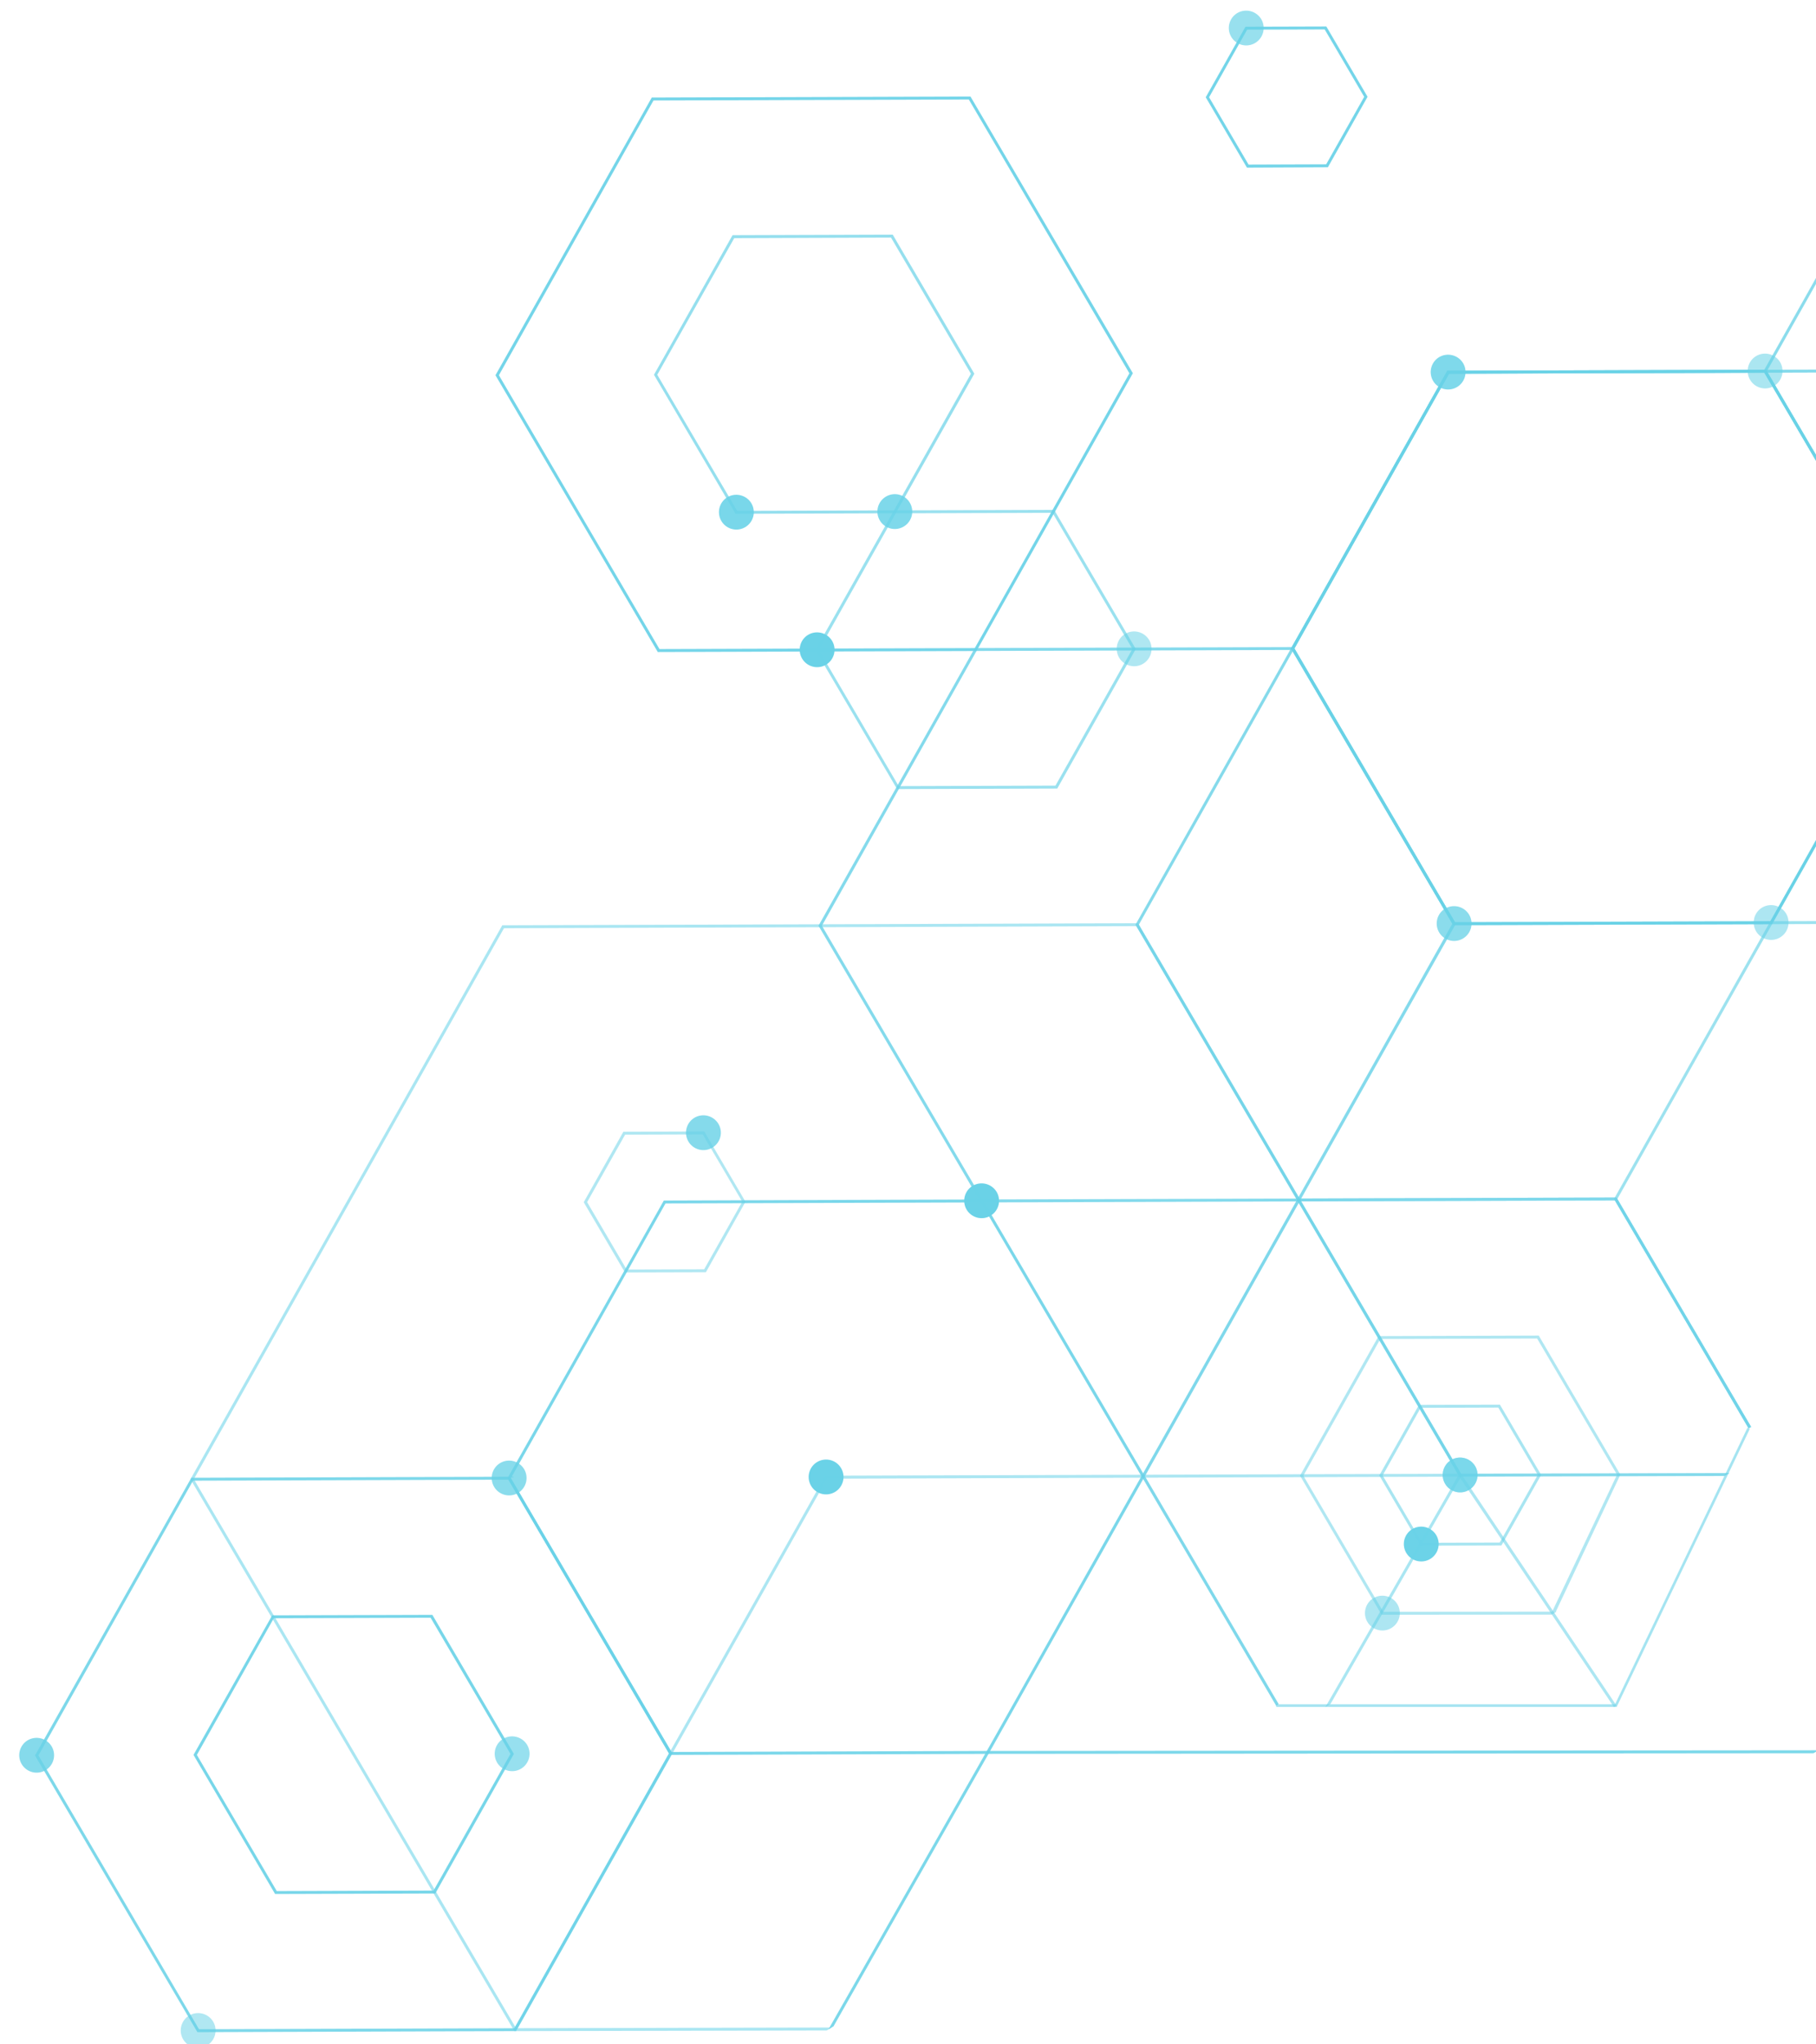 <svg id="Capa_1" data-name="Capa 1" xmlns="http://www.w3.org/2000/svg" xmlns:xlink="http://www.w3.org/1999/xlink" viewBox="0 0 834.02 938.83"><defs><style>.cls-1,.cls-45{fill:none;}.cls-2{clip-path:url(#clip-path);}.cls-10,.cls-11,.cls-12,.cls-13,.cls-14,.cls-15,.cls-16,.cls-17,.cls-18,.cls-19,.cls-20,.cls-21,.cls-22,.cls-23,.cls-24,.cls-25,.cls-26,.cls-27,.cls-28,.cls-29,.cls-3,.cls-30,.cls-31,.cls-32,.cls-33,.cls-34,.cls-35,.cls-36,.cls-37,.cls-38,.cls-39,.cls-4,.cls-40,.cls-41,.cls-42,.cls-43,.cls-44,.cls-5,.cls-6,.cls-7,.cls-8,.cls-9{fill:#69d2e7;isolation:isolate;}.cls-3{opacity:0.9;}.cls-4{opacity:0.86;}.cls-5{opacity:0.92;}.cls-6{opacity:0.7;}.cls-7{opacity:0.82;}.cls-8{opacity:0.57;}.cls-9{opacity:0.87;}.cls-10{opacity:0.55;}.cls-11{opacity:0.88;}.cls-12{opacity:0.52;}.cls-13{opacity:0.67;}.cls-14{opacity:0.52;}.cls-15{opacity:0.99;}.cls-16{opacity:0.65;}.cls-17{opacity:0.77;}.cls-18{opacity:0.81;}.cls-19{opacity:0.63;}.cls-20{opacity:0.58;}.cls-21{opacity:0.6;}.cls-22{opacity:0.92;}.cls-23{opacity:0.56;}.cls-24{opacity:0.83;}.cls-25{opacity:0.69;}.cls-26{opacity:0.52;}.cls-27{opacity:0.78;}.cls-28{opacity:0.81;}.cls-29{opacity:0.89;}.cls-30{opacity:0.85;}.cls-31{opacity:0.99;}.cls-32{opacity:0.73;}.cls-33{opacity:0.99;}.cls-34{opacity:0.54;}.cls-35{opacity:0.53;}.cls-36{opacity:0.99;}.cls-37{opacity:0.81;}.cls-38{opacity:0.77;}.cls-39{opacity:0.54;}.cls-40{opacity:0.56;}.cls-41{opacity:0.85;}.cls-42{opacity:0.57;}.cls-43{opacity:0.98;}.cls-44{opacity:0.68;}.cls-45{stroke:#69d2e7;stroke-miterlimit:10;stroke-width:1.2px;opacity:0.6;}</style><clipPath id="clip-path"><rect class="cls-1" width="835.57" height="938.83"/></clipPath></defs><g id="Layer_1" data-name="Layer 1"><g class="cls-2"><path class="cls-3" d="M199.91,869.66l-73.57.22L88.87,806l.19-.35L125,741.89l73.57-.22L236,805.53l-.18.34Zm-72.8-1.12,72-.23,35.33-62.76L197.76,743l-72,.23L90.42,806Z"/><path class="cls-4" d="M237,932.85l-146.35.48L16.07,806.23l.2-.32,71.6-127.2,146.35-.48,74.58,127.1-.19.32ZM91.4,932l144.81-.46,71-126.2L233.47,679.58l-144.82.47-71,126.19Z"/><path class="cls-5" d="M448.48,299h-.39l-146,.46L227.55,172.35l.18-.34L299.33,44.8l.38,0,146-.46,74.57,127.07-.18.34Zm-145.6-.89,144.81-.46,71-126.19L444.93,45.68l-144.8.46-71,126.19Z"/><path class="cls-6" d="M411.38,235.75l-73.56.24-37.48-63.88.19-.32L336.43,108l73.56-.24,37.48,63.88-.18.34Zm-72.81-1.11,72-.23,35.33-62.76-36.69-62.53-72,.26-35.35,62.74Z"/><path class="cls-7" d="M596.84,551.8h-.39l-146,.46L375.91,425.18l.18-.34,71.6-127.2.38,0,146-.46,74.57,127.07-.19.32Zm-145.62-.91L596,550.45l71-126.21L593.28,298.52l-144.8.46-71,126.19Z"/><polygon class="cls-8" points="381.97 931.2 237 931.52 89.03 679.35 231.47 426.31 521.86 425.37 669.83 677.54 608.69 784.03 611.01 782.67 671.19 677.87 671.39 677.51 522.65 424.03 231.09 424.96 230.68 424.96 87.67 679.02 87.49 679.37 236.23 932.86 379.66 932.56 381.97 931.2"/><polygon class="cls-9" points="382.8 930.67 453.99 805.52 832.86 805.23 835.18 803.87 453.2 804.18 380.48 932.03 382.8 930.67"/><polygon class="cls-10" points="237.47 931.92 237.39 932.18 379.83 679.14 670.22 678.2 741.22 784.03 742.39 783.35 671 676.85 379.43 677.76 379.04 677.79 236.03 931.85 235.84 932.2 236.31 932.6 237.47 931.92"/><path class="cls-11" d="M454,805.52,307.65,806l-74.58-127.1.19-.31,71.6-127.2,146.36-.49L525.8,678l-.21.33Zm-145.6-.88,144.81-.46,71-126.19L450.45,552.26l-144.81.46-71,126.19Z"/><polygon class="cls-12" points="714.94 740.2 635.28 740.29 598.58 677.76 633.92 614.99 705.94 614.76 742.64 677.29 712.2 741.58 714.52 740.22 744.17 677.28 706.69 613.4 633.13 613.64 597.04 677.74 634.52 741.62 712.63 741.56 714.94 740.2"/><path class="cls-13" d="M485.56,362.17l-73.56.24-37.49-63.88.17-.34,35.9-63.78,73.57-.22,37.49,63.88-.19.32Zm-72.82-1.12,72-.23,35.33-62.76-36.69-62.53-72,.23-35.33,62.77Z"/><path class="cls-14" d="M324.19,584.32l-37.18.1-18.93-32.26.2-.36,18-32,37.17-.13,18.93,32.26-.18.34Zm-36.4-1.25,35.61-.1,17.48-31.05L322.73,521l-35.63.12-17.46,31Z"/><path class="cls-15" d="M813.84,424.46h-.41l-146,.46L592.89,297.85l.18-.34,71.62-127.22h.39l146-.46,74.57,127.07-.19.32Zm-145.64-.9,144.85-.45,71-126.22L810.3,171.17l-144.81.46-71,126.2Z"/><polygon class="cls-16" points="804.22 655.35 742.79 550.66 813.84 424.46 958.65 424 1020.08 528.69 1021.22 528.01 959.39 422.64 813.42 423.1 813.05 423.11 741.43 550.33 741.24 550.65 803.07 656.02 804.22 655.35"/><path class="cls-17" d="M1030.82,297.14l-.38,0-146,.46L809.9,170.51l.18-.34L881.68,43h.41l146-.46,74.57,127.07-.21.33Zm-145.61-.91L1030,295.8l71-126.22L1027.27,43.85l-144.81.46-71,126.19Z"/><polygon class="cls-18" points="794.31 676.54 671 676.85 523.03 424.68 665.49 171.64 955.88 170.7 1103.85 422.86 1056.2 507.49 1058.49 506.15 1105.2 423.2 1105.38 422.85 956.64 169.37 665.08 170.3 664.69 170.29 521.68 424.35 521.48 424.71 670.22 678.2 792 677.89 794.31 676.54"/><polygon class="cls-19" points="587.23 782.67 525.8 677.99 596.84 551.8 741.64 551.34 803.07 656.02 804.22 655.35 742.38 549.98 596.41 550.44 596.05 550.45 524.45 677.65 524.26 677.97 586.09 783.35 587.23 782.67"/><path class="cls-20" d="M689.56,709.81l-37.18.1-18.93-32.26,18.23-32.41,37.18-.1,18.93,32.26Zm-36.43-1.23,35.64-.12,17.48-31.05L688.1,646.47l-35.64.12L635,677.65Z"/><polygon class="cls-21" points="587.23 782.67 525.8 677.99 596.84 551.8 741.64 551.34 803.07 656.02 804.22 655.35 742.38 549.98 596.41 550.44 596.05 550.45 524.45 677.65 524.26 677.97 586.09 783.35 587.23 782.67"/><path class="cls-22" d="M609.85,76.82,572.68,77,553.74,44.66l.19-.31L572,12.28l37.14-.11,18.94,32.29-.19.32Zm-36.43-1.23,35.64-.12,17.46-31L608.38,13.52l-35.61.1L555.29,44.67Z"/><path class="cls-23" d="M813.84,424.46h-.41l-146,.46L592.89,297.85l.18-.34,71.62-127.22h.39l146-.46,74.57,127.07-.19.32Zm-145.64-.9,144.85-.45,71-126.22L810.3,171.17l-144.81.46-71,126.2Z"/><path class="cls-24" d="M1247.83,169.8l-.38,0-291.57.91L807.14-82.79l.19-.32,143-254.09h.39l291.55-.93L1391-84.63l-.18.34Zm-291.19-.43,290.4-.91L1389.48-84.62l-148-252.14-290.4.91L808.68-82.78Z"/><path class="cls-25" d="M242.14,801.48a8,8,0,1,1-11-2.91A8.06,8.06,0,0,1,242.14,801.48Z"/><path class="cls-26" d="M97.94,928.57a8,8,0,1,1-11-2.91A8.07,8.07,0,0,1,97.94,928.57Z"/><path class="cls-27" d="M240.77,674.85a8,8,0,1,1-11-2.93A8.06,8.06,0,0,1,240.77,674.85Z"/><path class="cls-28" d="M23.78,802.18a8,8,0,1,1-11-2.93A8.06,8.06,0,0,1,23.78,802.18Z"/><path class="cls-29" d="M345.14,231.26a8,8,0,1,1-11-2.94A8.06,8.06,0,0,1,345.14,231.26Z"/><path class="cls-30" d="M417.91,231a8,8,0,1,1-11-2.94A8,8,0,0,1,417.91,231Z"/><path class="cls-31" d="M457.77,547.52a8,8,0,1,1-11-2.93A8.06,8.06,0,0,1,457.77,547.52Z"/><path class="cls-32" d="M677.53,673.46a8,8,0,1,1-11-2.94A8.06,8.06,0,0,1,677.53,673.46Z"/><path class="cls-33" d="M386.34,674.39a8,8,0,1,1-11-2.94A8,8,0,0,1,386.34,674.39Z"/><path class="cls-34" d="M641.83,736.89a8,8,0,1,1-11-2.93A8.07,8.07,0,0,1,641.83,736.89Z"/><path class="cls-35" d="M527.8,294a8,8,0,1,1-11-2.9A8.07,8.07,0,0,1,527.8,294Z"/><path class="cls-36" d="M382.22,294.45a8,8,0,1,1-11-2.93A8.07,8.07,0,0,1,382.22,294.45Z"/><path class="cls-37" d="M330,516.25A8,8,0,1,1,319,513.33,8.07,8.07,0,0,1,330,516.25Z"/><path class="cls-38" d="M674.77,420.19a8,8,0,1,1-11-2.93A8.06,8.06,0,0,1,674.77,420.19Z"/><path class="cls-39" d="M820.36,419.71a8,8,0,1,1-11-2.93A8.07,8.07,0,0,1,820.36,419.71Z"/><path class="cls-40" d="M817.6,166.44a8,8,0,1,1-11.05-2.92A8.08,8.08,0,0,1,817.6,166.44Z"/><path class="cls-41" d="M672,166.89A8,8,0,1,1,661,164,8.07,8.07,0,0,1,672,166.89Z"/><path class="cls-42" d="M677.53,673.46a8,8,0,1,1-11-2.94A8.06,8.06,0,0,1,677.53,673.46Z"/><path class="cls-43" d="M659.68,705.18a8,8,0,1,1-11-2.94A8.06,8.06,0,0,1,659.68,705.18Z"/><path class="cls-44" d="M579.29,8.88a8,8,0,1,1-11-2.91A8.07,8.07,0,0,1,579.29,8.88Z"/></g><polyline class="cls-45" points="586.09 783.35 742.11 783.35 803.07 656.02"/></g></svg>